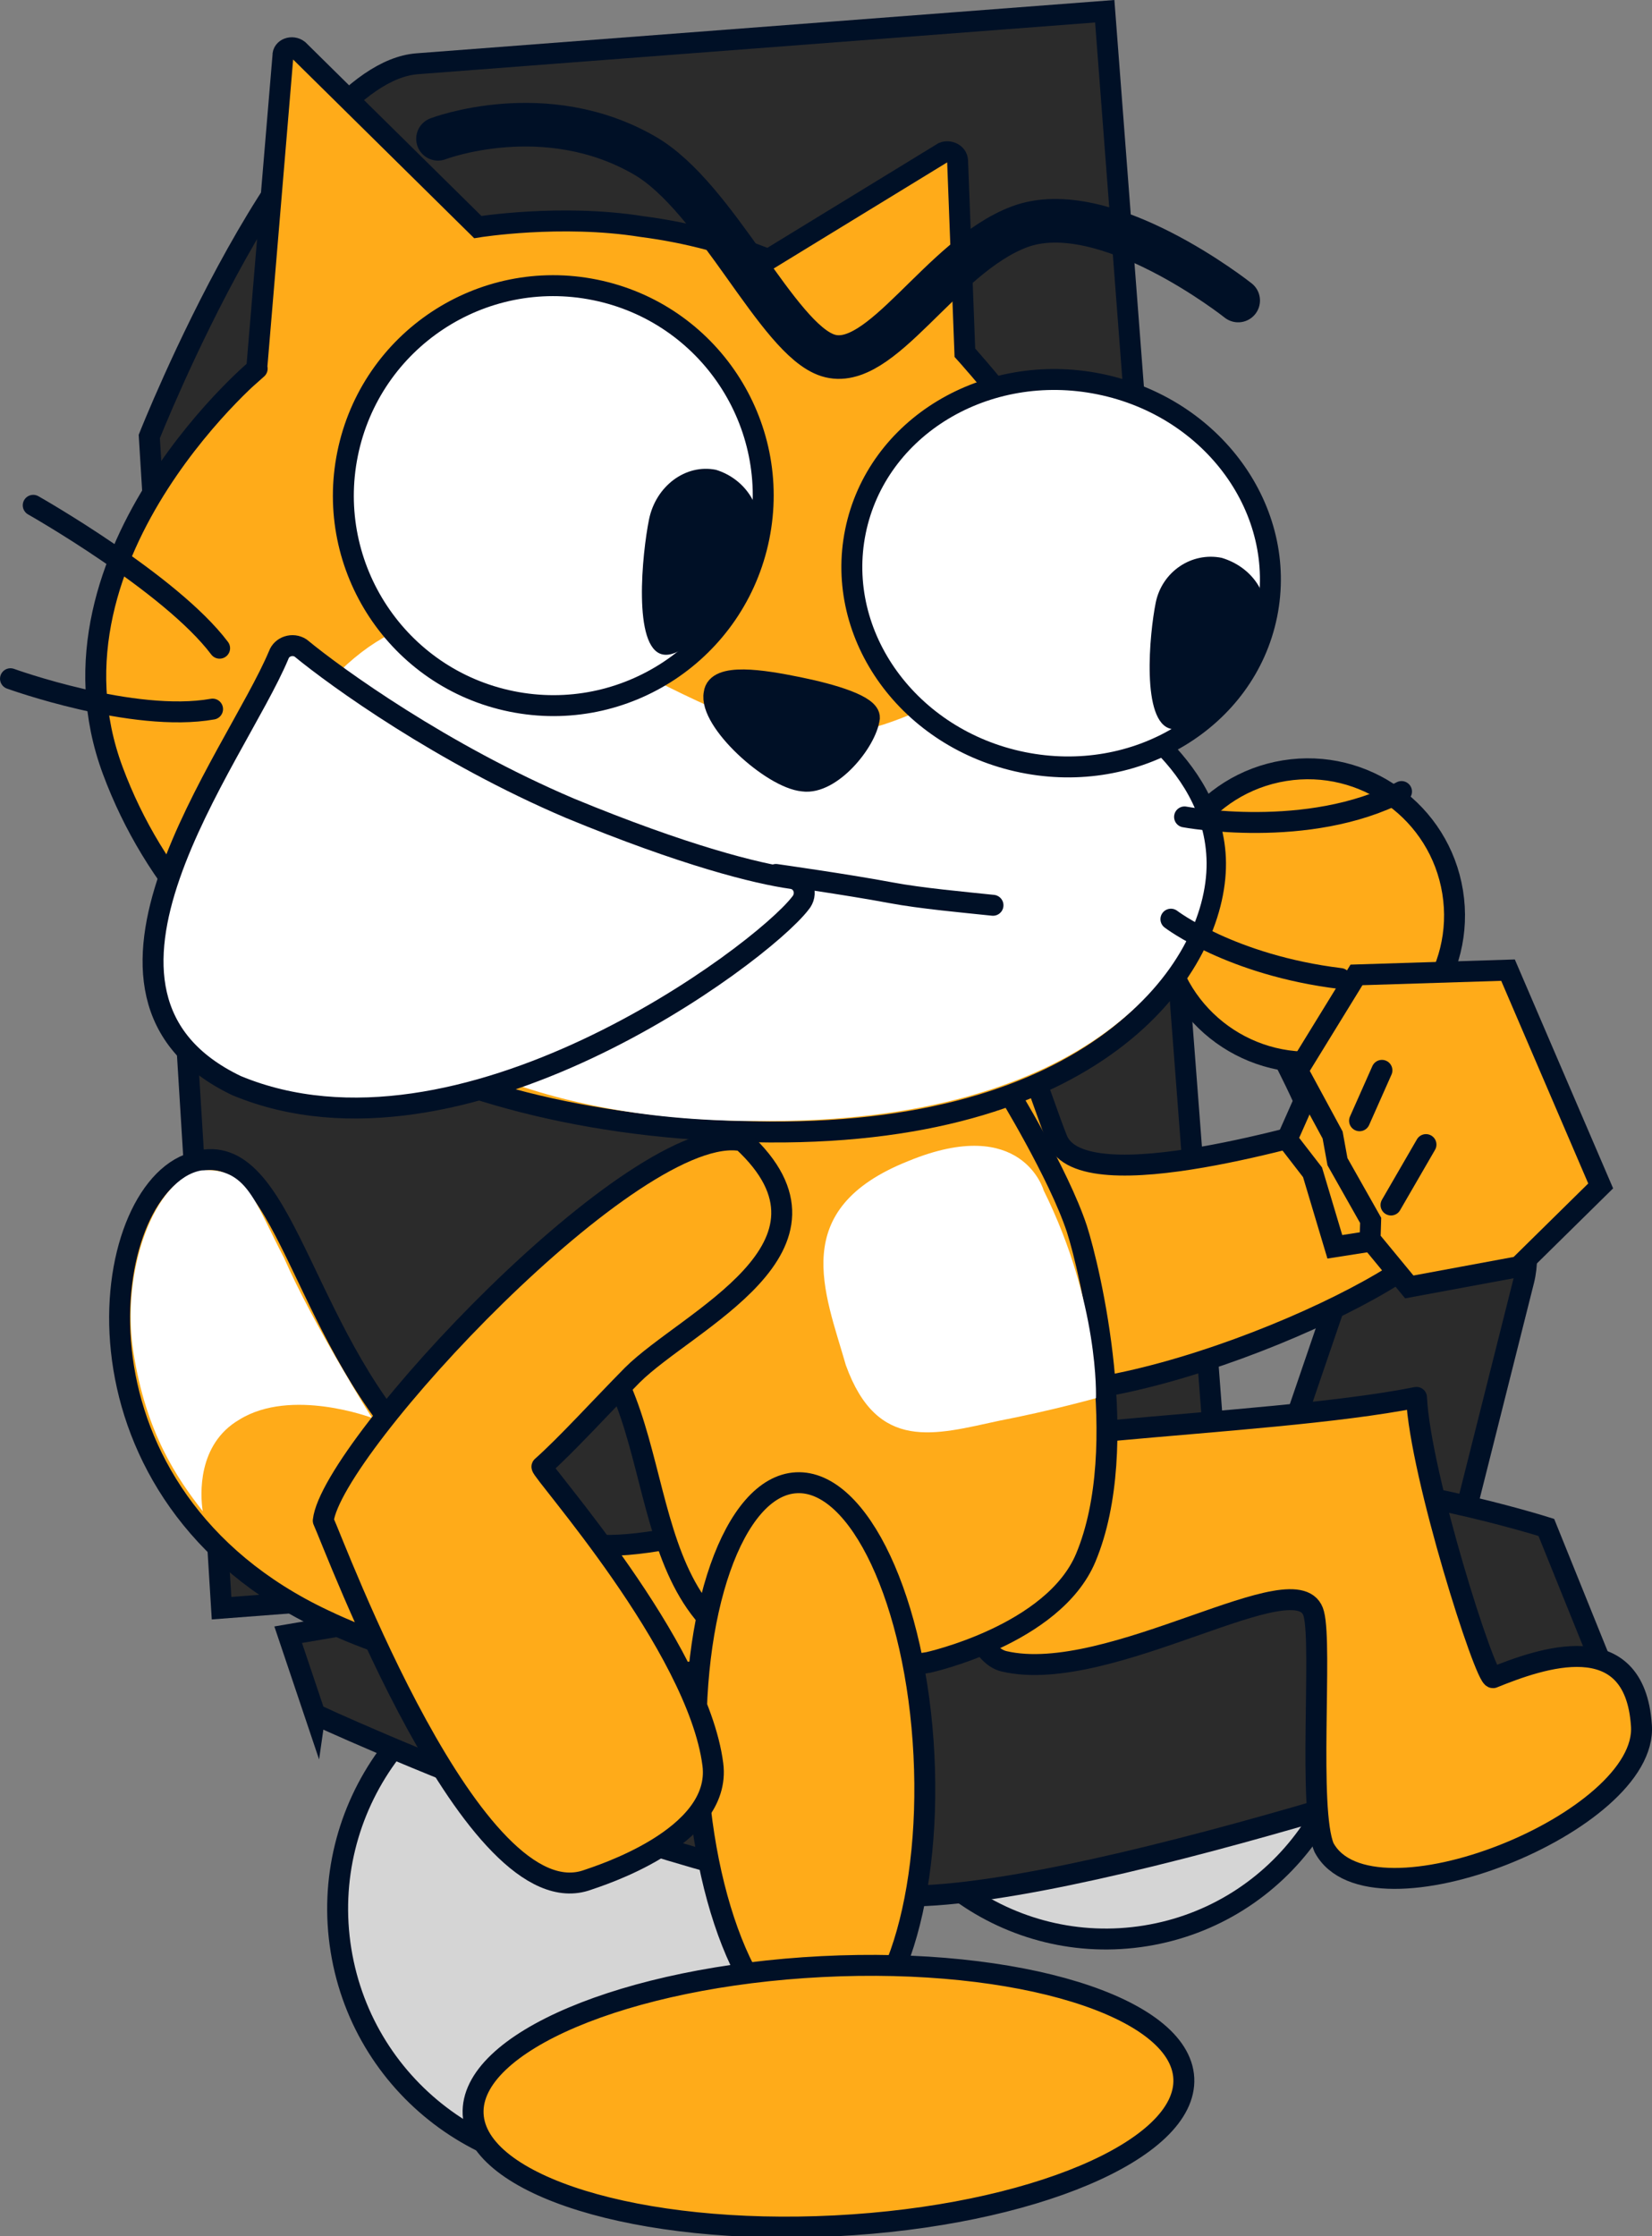 <svg version="1.1" xmlns="http://www.w3.org/2000/svg" xmlns:xlink="http://www.w3.org/1999/xlink" width="94.703" height="128.171" viewBox="0,0,94.703,128.171"><rect x="0" y="0" width="94.703" height="128.171" fill="#808080" stroke="none"/><g transform="translate(-175.627,-120.524)"><g stroke-miterlimit="10"><path d="M224.991,219.699c-1.253,-7.755 4.019,-15.057 11.773,-16.309c7.755,-1.253 15.057,4.019 16.309,11.773c1.253,7.755 -4.019,15.057 -11.773,16.309c-7.755,1.253 -15.057,-4.019 -16.309,-11.773z" fill="#d5d5d5" fill-rule="nonzero" stroke="#001026" stroke-width="1.2" stroke-linecap="butt" stroke-linejoin="miter"/><path d="M195.175,232.303c-1.311,-8.117 4.206,-15.759 12.323,-17.07c8.117,-1.311 15.759,4.206 17.07,12.323c1.311,8.117 -4.206,15.759 -12.323,17.07c-8.117,1.311 -15.759,-4.206 -17.07,-12.323z" fill="#d5d5d5" fill-rule="nonzero" stroke="#001026" stroke-width="1.2" stroke-linecap="butt" stroke-linejoin="miter"/><path d="M246.451,211.974c0,0 3.924,-11.478 6.055,-17.712c2.383,-6.971 -10.111,-24.215 -10.111,-24.215l10.324,-3.282c0,0 11.974,20.349 10.263,27.147c-1.955,7.766 -6.281,24.956 -6.281,24.956z" fill="#2b2b2b" fill-rule="nonzero" stroke="#001026" stroke-width="1.2" stroke-linecap="butt" stroke-linejoin="miter"/><path d="M193.683,218.779l-1.536,-4.565c0,0 43.899,-7.545 56.569,-8.625c6.074,-0.518 15.556,2.477 15.556,2.477l4.303,10.651c0,0 -27.849,9.862 -39.888,10.449c-11.437,0.558 -35.004,-10.388 -35.004,-10.388z" fill="#2b2b2b" fill-rule="nonzero" stroke="#001026" stroke-width="1.2" stroke-linecap="butt" stroke-linejoin="miter"/><path d="M188.328,212.694l-4.143,-67.152c0,0 8.239,-20.82 15.359,-21.364c10.573,-0.807 39.414,-3.01 39.414,-3.01l6.655,87.151z" fill="#2b2b2b" fill-rule="nonzero" stroke="#001026" stroke-width="1.2" stroke-linecap="butt" stroke-linejoin="miter"/><path d="M261.219,216.677c2.726,-1.105 8.109,-3.022 8.503,2.722c0.44,5.549 -15.554,11.953 -18.193,7.016c-0.927,-2.17 -0.098,-11.529 -0.585,-13.39c-0.791,-3.208 -11.683,4.138 -17.759,2.714c-2.805,-0.658 -3.279,-10.226 -3.596,-10.949c-1.002,-2.291 18.37,-2.408 27.24,-4.177c0.214,4.471 3.954,16.167 4.39,16.064z" fill="#ffab19" fill-rule="evenodd" stroke="#001026" stroke-width="1.2" stroke-linecap="round" stroke-linejoin="round"/><path d="M258.214,191.374c-1.953,3.238 -20.107,11.15 -26.657,8.456c-2.303,-0.947 -13.529,-23.161 -6.057,-24.583c7.471,-1.422 8.969,6.148 10.72,10.555c1.422,3.735 15.29,-0.677 16.284,-0.802c2.078,-0.357 3.071,0.818 4.195,2.494c0.761,1.134 2.307,2.442 1.515,3.879z" fill="#ffab19" fill-rule="evenodd" stroke="#001026" stroke-width="1.2" stroke-linecap="round" stroke-linejoin="round"/><g fill-rule="evenodd"><path d="M222.634,207.06c0.969,0.644 3.019,2.077 -0.621,6.081c-3.64,4.004 -12.656,3.806 -13.688,3.679c-4.016,-0.366 -8.92,-0.972 -14.117,-3.45c-15.105,-7.109 -13.143,-24.031 -7.775,-26.118c5.239,-2.103 6.14,8.621 12.455,15.822c2.746,3.222 6.361,4.717 9.378,5.746c4.292,1.317 13.286,-2.549 14.368,-1.76z" fill="#ffab19" stroke="#001026" stroke-width="1.2" stroke-linecap="round" stroke-linejoin="round"/><path d="M191.923,192.649c1.634,3.74 5.028,9.138 5.028,9.138c0,0 -4.631,-1.752 -7.612,0.106c-2.401,1.406 -2.236,4.309 -2.09,5.244c-1.47,-1.885 -3.247,-4.463 -3.979,-9.14c-0.732,-4.676 1.229,-9.937 3.906,-10.392c2.645,-0.197 3.051,1.819 4.748,5.042z" fill="#ffffff" stroke="none" stroke-width="1" stroke-linecap="butt" stroke-linejoin="miter"/></g><g fill-rule="evenodd"><path d="M228.84,215.804c-16.244,2.778 -14.469,-8.32 -17.597,-15.626c-2.513,-6.467 -0.716,-7.063 5.557,-13.048c3.354,-3.547 5.334,-5.628 7.033,-8.289c2.603,-3.948 7.46,0.9 9.506,4.113c0,0 2.972,4.834 4.02,7.997c0.736,2.278 3.176,12.471 0.512,18.848c-1.85,4.427 -9.031,6.006 -9.031,6.006z" fill="#ffab19" stroke="#001026" stroke-width="1.2" stroke-linecap="round" stroke-linejoin="round"/><path d="M238.455,200.658c0,0 -2.572,0.719 -5.56,1.296c-3.652,0.786 -6.969,1.83 -8.779,-3.188c-1.194,-4.179 -3.362,-8.933 3.572,-11.694c6.547,-2.7 7.77,1.683 7.77,1.683c3.206,6.461 2.996,11.903 2.996,11.903z" fill="#ffffff" stroke="none" stroke-width="1" stroke-linecap="butt" stroke-linejoin="miter"/></g><path d="M242.307,174.332c-0.74,-4.582 2.375,-8.897 6.957,-9.638c4.582,-0.74 8.897,2.375 9.638,6.957c0.74,4.582 -2.375,8.897 -6.957,9.638c-4.582,0.74 -8.897,-2.375 -9.638,-6.957z" fill="#ffab19" fill-rule="nonzero" stroke="#001026" stroke-width="1.2" stroke-linecap="butt" stroke-linejoin="miter"/><path d="M229.7,129.264c0.334,-0.136 0.804,0.061 0.822,0.473l0.418,11.003c0,0 5.337,5.88 6.542,9.492c2.041,6.027 1.244,10.457 1.244,10.457c0,0 6.54,3.471 6.582,9.296c0.042,5.825 -6.42,15.533 -25.58,15.417c-19.16,-0.116 -32.943,-8.119 -37.632,-20.704c-4.689,-12.585 8.994,-23.684 8.246,-23.019l1.505,-17.96c-0.018,-0.412 0.531,-0.606 0.884,-0.331l10.286,10.15c0,0 4.748,-0.77 9.394,-0.031c2.784,0.361 5.096,1.035 7.27,1.885z" fill="#ffab19" fill-rule="evenodd" stroke="#001026" stroke-width="1.2" stroke-linecap="butt" stroke-linejoin="miter"/><path d="M238.352,161.021c0,0 6.404,3.137 6.445,8.962c0.042,5.825 -6.712,14.963 -25.657,14.789c-24.711,0.083 -33.115,-16.317 -24.439,-25.372c8.696,-9.152 18.154,2.054 26.506,3.138c7.155,0.943 9.193,-5.072 17.145,-1.518z" fill="#ffffff" fill-rule="evenodd" stroke="none" stroke-width="1" stroke-linecap="butt" stroke-linejoin="miter"/><path d="M195.553,146.536c1.323,-6.513 7.674,-10.72 14.187,-9.397c6.513,1.323 10.72,7.674 9.397,14.187c-1.323,6.513 -7.674,10.72 -14.187,9.397c-6.513,-1.323 -10.72,-7.674 -9.397,-14.187z" fill="#ffffff" fill-rule="nonzero" stroke="#001026" stroke-width="1.2" stroke-linecap="butt" stroke-linejoin="miter"/><path d="M255.971,165.89c-5.362,2.789 -12.438,1.454 -12.438,1.454" fill="none" fill-rule="evenodd" stroke="#001026" stroke-width="1.2" stroke-linecap="round" stroke-linejoin="round"/><path d="M252.468,176.607c-6.273,-0.764 -9.717,-3.402 -9.717,-3.402" fill="none" fill-rule="evenodd" stroke="#001026" stroke-width="1.2" stroke-linecap="round" stroke-linejoin="round"/><path d="M221.333,159.911c2.058,0.418 4.174,1.052 4.133,1.758c-0.181,1.392 -2.208,3.837 -3.796,3.617c-1.804,-0.162 -5.422,-3.448 -5.104,-5.016c0.141,-1.196 2.807,-0.757 4.767,-0.358z" fill="#001026" fill-rule="evenodd" stroke="#001026" stroke-width="1.2" stroke-linecap="round" stroke-linejoin="round"/><path d="M177.532,149.485c0,0 7.871,4.456 10.684,8.19" fill="none" fill-rule="evenodd" stroke="#001026" stroke-width="1.2" stroke-linecap="round" stroke-linejoin="round"/><path d="M187.813,161.165c-4.552,0.81 -11.585,-1.741 -11.585,-1.741" fill="none" fill-rule="evenodd" stroke="#001026" stroke-width="1.2" stroke-linecap="round" stroke-linejoin="round"/><path d="M219.099,151.568c-0.389,1.915 -3.739,6.819 -5.479,6.466c-1.741,-0.353 -1.176,-5.824 -0.787,-7.738c0.389,-1.915 2.099,-3.198 3.84,-2.845c1.705,0.528 2.815,2.203 2.426,4.117" fill="#001026" fill-rule="evenodd" stroke="none" stroke-width="1" stroke-linecap="butt" stroke-linejoin="miter"/><path d="M224.666,150.982c1.216,-5.987 7.481,-9.767 13.993,-8.445c6.513,1.323 10.806,7.248 9.59,13.234c-1.216,5.987 -7.481,9.767 -13.993,8.445c-6.513,-1.323 -10.806,-7.248 -9.59,-13.234z" fill="#ffffff" fill-rule="nonzero" stroke="#001026" stroke-width="1.2" stroke-linecap="butt" stroke-linejoin="miter"/><path d="M248.147,156.332c-0.357,1.76 -3.637,6.321 -5.378,5.968c-1.741,-0.353 -1.245,-5.48 -0.888,-7.24c0.357,-1.76 2.042,-2.917 3.783,-2.564c1.708,0.513 2.84,2.076 2.483,3.836" fill="#001026" fill-rule="evenodd" stroke="none" stroke-width="1" stroke-linecap="butt" stroke-linejoin="miter"/><path d="M228.593,221.101c0.444,8.795 -2.109,16.071 -5.703,16.253c-3.594,0.181 -6.867,-6.801 -7.311,-15.596c-0.444,-8.795 2.109,-16.071 5.703,-16.253c3.594,-0.181 6.867,6.801 7.311,15.596z" fill="#ffab19" fill-rule="nonzero" stroke="#001026" stroke-width="1.2" stroke-linecap="butt" stroke-linejoin="miter"/><g stroke="#001026" stroke-width="1.2" stroke-linecap="round"><g fill="#ffffff" fill-rule="evenodd" stroke-linejoin="round"><path d="M191.604,158.067c0.175,-0.499 0.805,-0.699 1.26,-0.4c2.066,1.703 8.106,6.056 15.419,9.173c6.608,2.731 10.732,3.753 12.735,4.033c0.668,0.093 0.949,0.892 0.481,1.429c-2.301,2.977 -19.468,15.775 -32.309,10.444c-10.92,-5.219 -0.099,-18.696 2.414,-24.68z"/></g><path d="M232.552,172.409c-1.644,-0.173 -4.133,-0.395 -5.863,-0.721c-2.489,-0.469 -6.579,-1.046 -6.579,-1.046" fill="none" fill-rule="nonzero" stroke-linejoin="miter"/></g><path d="M194.158,207.678c0.468,-4.203 17.954,-22.991 24.032,-21.767c6.616,6.088 -3.152,10.269 -6.317,13.426c-1.895,1.923 -3.766,3.99 -5.18,5.247c-0.096,0.239 8.925,10.267 9.799,17.066c0.543,4.222 -6.66,6.427 -7.168,6.612c-6.54,2.386 -14.512,-19.189 -15.166,-20.583z" fill="#ffab19" fill-rule="evenodd" stroke="#001026" stroke-width="1.2" stroke-linecap="round" stroke-linejoin="round"/><g fill-rule="nonzero" stroke="#001026" stroke-width="1.2" stroke-linecap="round" stroke-linejoin="miter"><path d="M255.909,191.393l-3.761,0.589l-1.278,-4.27l-1.46,-1.889l1.924,-4.334z" fill="#ffab19"/><path d="M262.076,176.126l5.312,12.367l-4.699,4.627l-6.273,1.162l-2.248,-2.727l0.034,-1.084l-1.903,-3.367l-0.278,-1.527l-2.001,-3.696l3.369,-5.482z" fill="#ffab19"/><path d="M253.565,184.758l1.283,-2.889" fill="none"/><path d="M255.368,189.587l2.005,-3.463" fill="none"/></g><path d="M243.49,239.637c0.207,4.103 -8.745,7.89 -19.995,8.458c-11.25,0.568 -20.538,-2.298 -20.745,-6.401c-0.207,-4.103 8.745,-7.89 19.995,-8.458c11.25,-0.568 20.538,2.298 20.745,6.401z" fill="#ffab19" fill-rule="nonzero" stroke="#001026" stroke-width="1.2" stroke-linecap="butt" stroke-linejoin="miter"/><path d="M246.607,137.747c0,0 -7.661,-6.084 -12.57,-4.211c-4.516,1.723 -7.907,8.335 -10.954,7.354c-2.897,-0.932 -6.362,-9.053 -10.487,-11.445c-5.723,-3.318 -11.86,-0.966 -11.86,-0.966" fill="none" fill-rule="nonzero" stroke="#001026" stroke-width="2.5" stroke-linecap="round" stroke-linejoin="miter"/></g></g></svg>